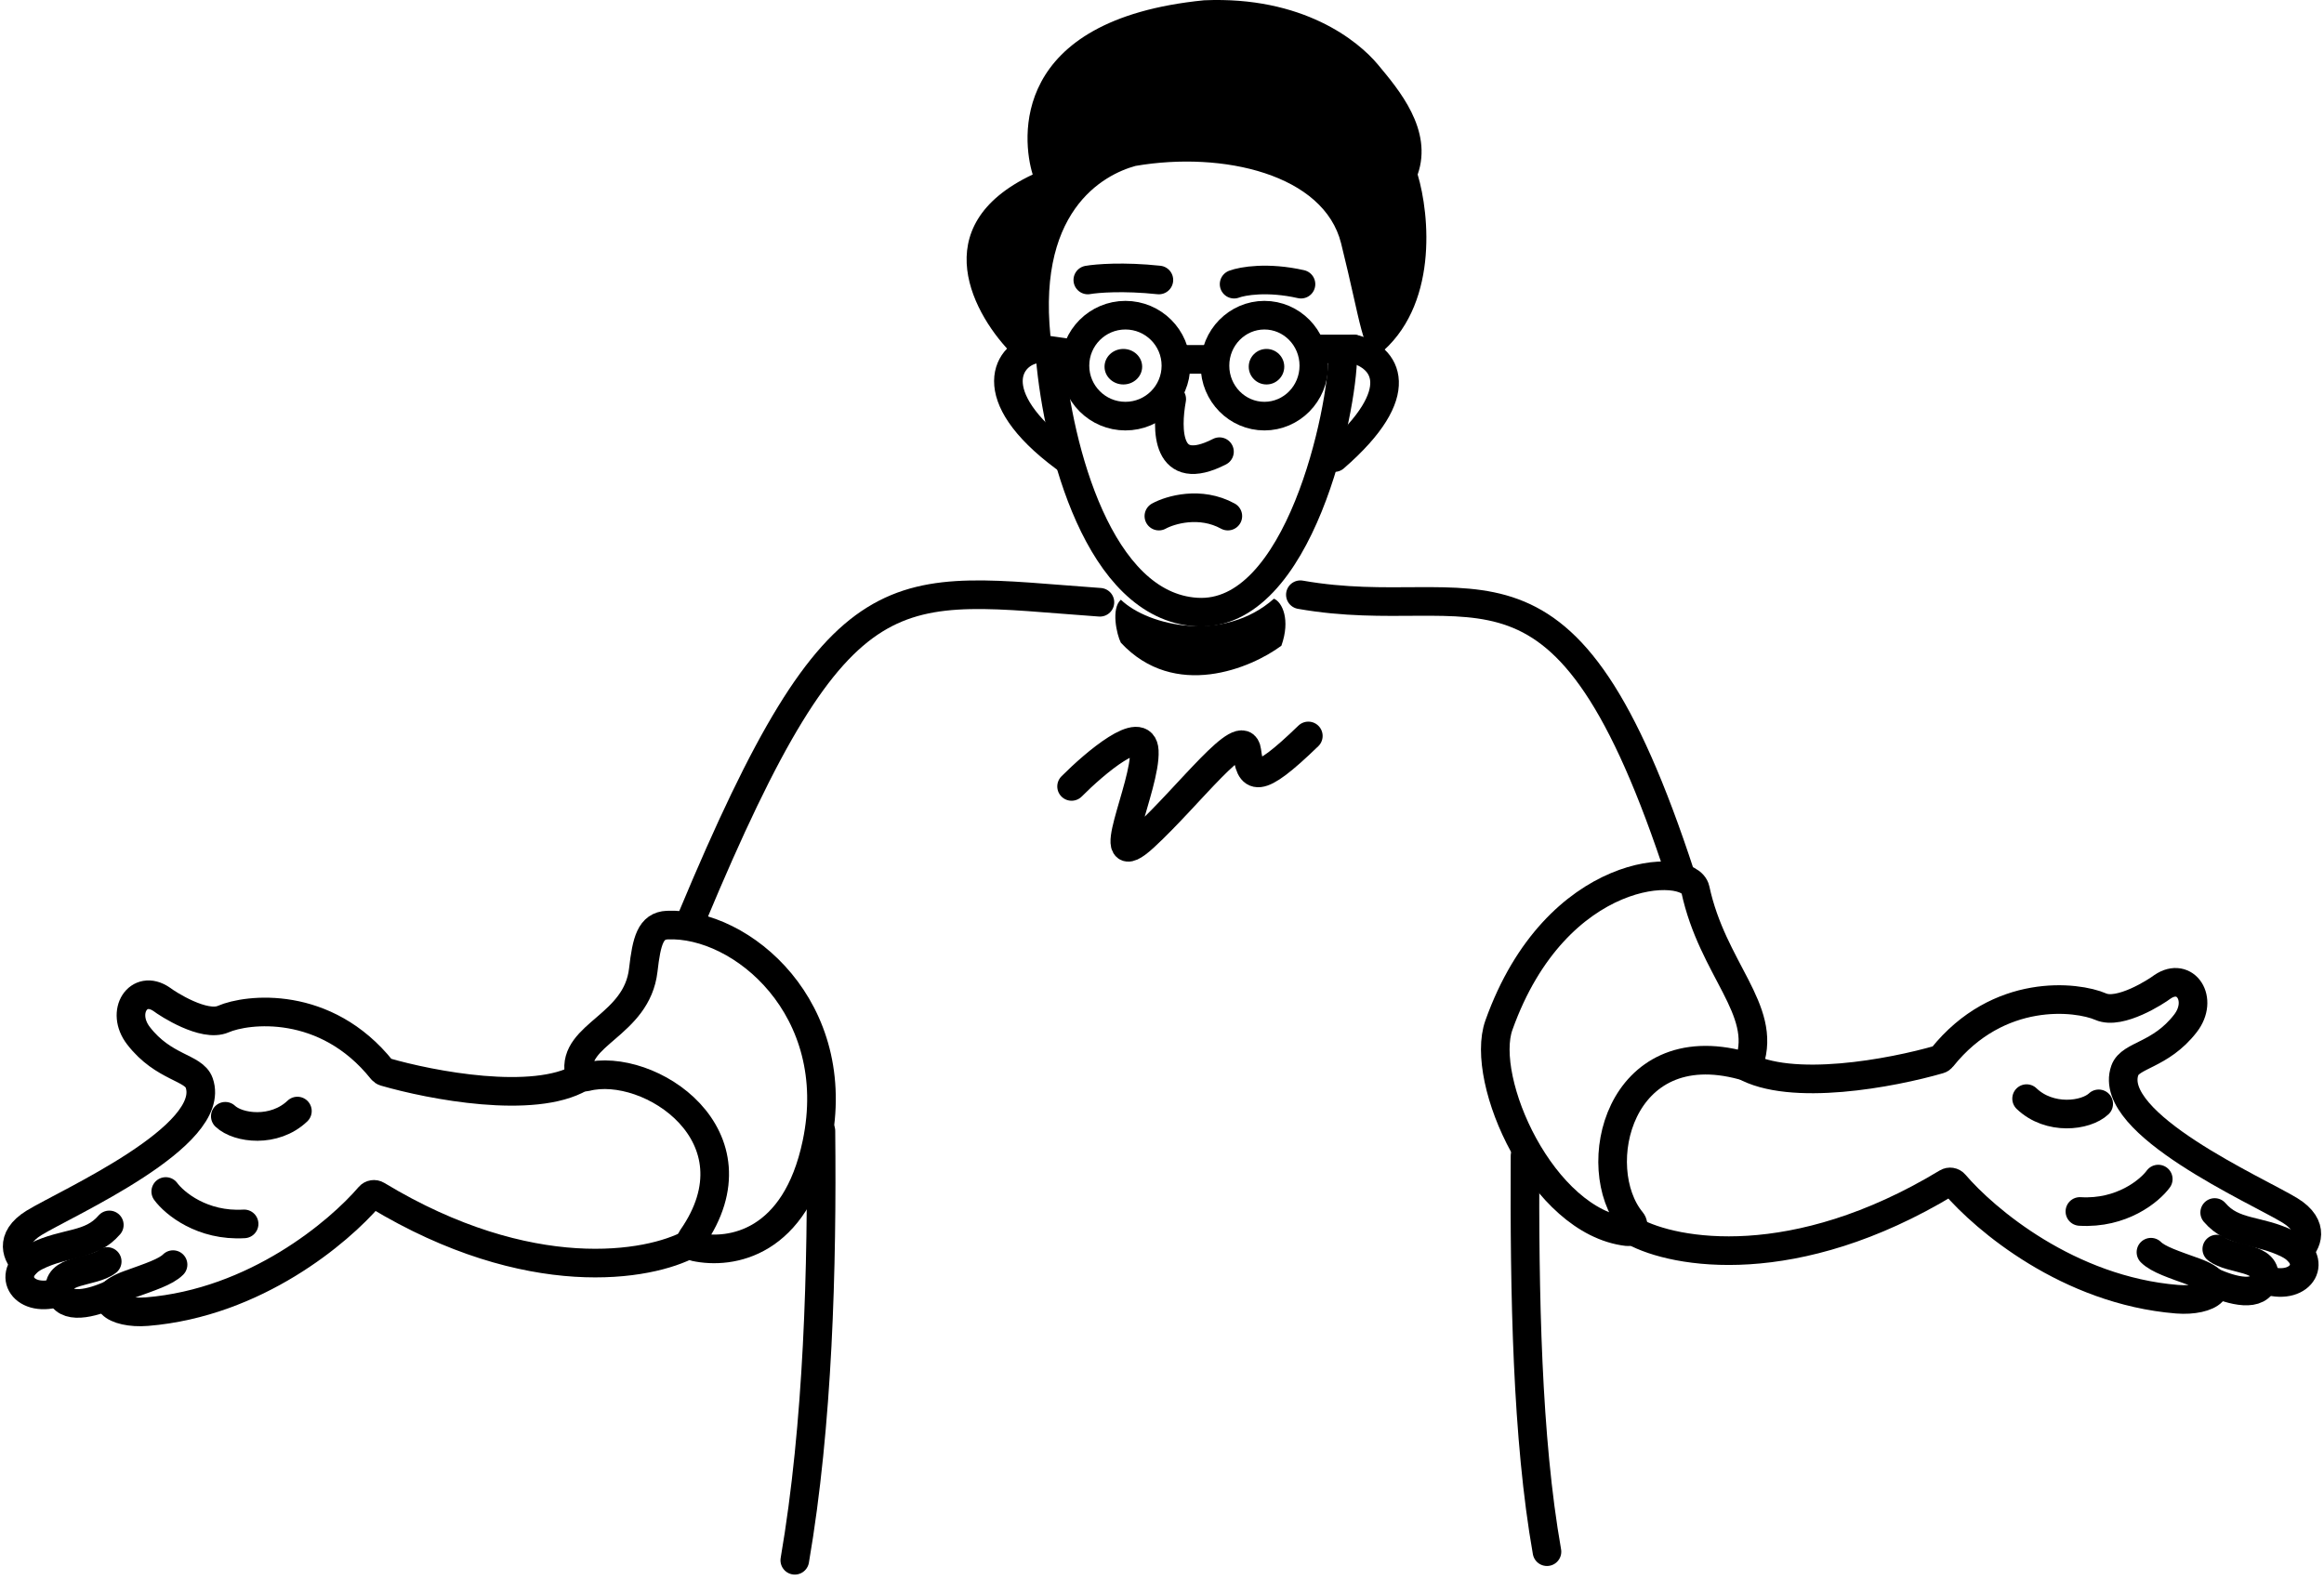 <svg width="406" height="276" viewBox="0 0 406 276" fill="none" xmlns="http://www.w3.org/2000/svg">
<path d="M187.204 137.417C191.329 133.278 199.644 126.243 199.905 131.209C200.23 137.417 192.089 153.427 199.905 146.239C207.721 139.051 217.165 126.308 217.816 131.209C218.467 136.11 219.444 137.417 228.563 128.595" stroke="black" stroke-width="5" stroke-linecap="round"/>
<path d="M28.955 208.195C30.476 210.264 35.344 214.292 42.646 213.854" stroke="black" stroke-width="5" stroke-linecap="round"/>
<path d="M120.594 217.322C113.421 221.24 92.515 224.955 65.86 208.842C65.429 208.581 64.866 208.669 64.539 209.053C59.253 215.236 44.664 227.64 25.669 229.188C20.01 229.649 15.994 226.815 22.565 224.442C26.216 223.123 28.955 222.251 30.232 220.973" stroke="black" stroke-width="5" stroke-linecap="round"/>
<path d="M19.645 226.085C15.994 227.788 11.247 228.932 10.517 225.719C9.604 221.703 16.176 222.434 18.732 220.426" stroke="black" stroke-width="5" stroke-linecap="round"/>
<path d="M9.97 225.902C3.763 227.728 0.882 222.231 6.319 219.513C11.43 216.957 15.811 217.87 19.097 214.036" stroke="black" stroke-width="5" stroke-linecap="round"/>
<path d="M4.493 220.79C3.093 219.573 1.426 216.446 5.953 213.671C11.612 210.202 38.082 198.519 34.796 189.209C33.83 186.471 28.59 186.654 24.208 180.995C20.954 176.791 24.208 171.867 28.224 174.606C29.259 175.397 35.636 179.535 38.995 178.074C43.165 176.261 56.879 174.628 66.724 186.947C66.854 187.11 67.026 187.232 67.225 187.29C75.401 189.661 93.205 193.057 101.427 188.297" stroke="black" stroke-width="5" stroke-linecap="round"/>
<path d="M39.36 195.051C41.611 197.181 47.94 197.972 51.956 194.138" stroke="black" stroke-width="5" stroke-linecap="round"/>
<path d="M377.045 206.024C375.524 208.093 370.656 212.121 363.354 211.683" stroke="black" stroke-width="5" stroke-linecap="round"/>
<path d="M285.406 215.151C292.579 219.069 313.485 222.784 340.14 206.671C340.571 206.41 341.134 206.498 341.461 206.881C346.747 213.064 361.336 225.469 380.331 227.017C385.99 227.478 390.006 224.644 383.435 222.271C379.784 220.952 377.045 220.08 375.768 218.802" stroke="black" stroke-width="5" stroke-linecap="round"/>
<path d="M386.355 223.914C390.006 225.617 394.753 226.761 395.483 223.548C396.396 219.532 389.824 220.263 387.268 218.255" stroke="black" stroke-width="5" stroke-linecap="round"/>
<path d="M396.031 223.731C402.237 225.557 405.118 220.06 399.682 217.342C394.57 214.786 390.189 215.699 386.903 211.865" stroke="black" stroke-width="5" stroke-linecap="round"/>
<path d="M401.507 218.619C402.907 217.402 404.574 214.275 400.047 211.5C394.388 208.031 367.918 196.348 371.204 187.038C372.17 184.3 377.41 184.483 381.792 178.824C385.046 174.62 381.792 169.696 377.776 172.435C376.741 173.226 370.364 177.363 367.005 175.903C362.835 174.09 349.121 172.457 339.276 184.776C339.146 184.939 338.974 185.061 338.775 185.119C330.599 187.489 312.795 190.886 304.573 186.126" stroke="black" stroke-width="5" stroke-linecap="round"/>
<path d="M366.64 192.88C364.389 195.01 358.06 195.801 354.044 191.967" stroke="black" stroke-width="5" stroke-linecap="round"/>
<path d="M183.468 62.444C184.847 78.159 191.9 105.874 209.025 106.948C227.065 108.08 234.582 71.496 234.582 62.067" stroke="black" stroke-width="5" stroke-linecap="round"/>
<path d="M186.754 61.702L181.643 60.971" stroke="black" stroke-width="5" stroke-linecap="round"/>
<path d="M236.519 60.971C242.056 62.364 246.41 68.414 233.122 79.957" stroke="black" stroke-width="5" stroke-linecap="round"/>
<path d="M181.072 60.971C176.246 61.604 171.166 68.945 186.024 79.957" stroke="black" stroke-width="5" stroke-linecap="round"/>
<ellipse cx="196.247" cy="64.075" rx="3.286" ry="3.103" fill="black"/>
<circle cx="221.256" cy="64.075" r="3.103" fill="black"/>
<circle cx="196.612" cy="63.892" r="8.818" stroke="black" stroke-width="5"/>
<path d="M229.526 63.892C229.526 68.801 225.622 72.71 220.891 72.71C216.16 72.71 212.255 68.801 212.255 63.892C212.255 58.984 216.16 55.074 220.891 55.074C225.622 55.074 229.526 58.984 229.526 63.892Z" stroke="black" stroke-width="5"/>
<path d="M206.47 62.797H210.851" stroke="black" stroke-width="5" stroke-linecap="round"/>
<path d="M204.698 69.734C203.748 74.997 203.643 83.736 213.041 78.924" stroke="black" stroke-width="5" stroke-linecap="round"/>
<path d="M202.454 90.179C204.462 89.077 209.683 87.534 214.502 90.179" stroke="black" stroke-width="5" stroke-linecap="round"/>
<path d="M230.201 60.971H236.408" stroke="black" stroke-width="5" stroke-linecap="round"/>
<path d="M180.412 30.495C161.255 39.516 170.185 55.301 177.044 62.067C178.242 61.165 182.033 60.939 183.779 60.939C180.486 36.885 192.884 30.495 198.371 28.991C213.712 26.36 231.297 30.495 234.29 42.522C237.866 56.89 237.978 61.691 240.758 62.067C251.32 53.648 249.762 37.511 247.663 30.495C250.402 22.658 244.286 15.586 240.758 11.326C237.23 7.067 227.555 -0.701 210.344 0.051C176.296 3.434 178.541 24.481 180.412 30.495Z" fill="black"/>
<path d="M190.04 48.923C191.592 48.648 196.247 48.262 202.454 48.923" stroke="black" stroke-width="5" stroke-linecap="round"/>
<path d="M215.597 49.653C217.058 49.102 221.439 48.331 227.28 49.653" stroke="black" stroke-width="5" stroke-linecap="round"/>
<path d="M192.154 105.237C156.009 102.681 147.1 97.534 120.959 160.185" stroke="black" stroke-width="5" stroke-linecap="round"/>
<path d="M227.173 103.919C258.206 109.395 273.175 90.41 293.621 153.025" stroke="black" stroke-width="5" stroke-linecap="round"/>
<path d="M142.683 199.797C139.02 217.297 127.723 219.245 121.404 217.873C120.731 217.726 120.496 216.919 120.891 216.354C133.369 198.502 113.409 185.345 102.41 188.175C101.863 188.315 101.267 188.032 101.169 187.477C99.966 180.694 111.264 179.254 112.38 169.494C112.964 164.383 113.658 161.768 116.578 161.645C129.539 161.097 147.611 176.249 142.683 199.797Z" stroke="black" stroke-width="5" stroke-linecap="round"/>
<path d="M296.176 155.397C299.188 169.393 308.734 176.34 305.623 185.582C305.459 186.069 304.911 186.31 304.415 186.175C282.761 180.291 277.333 204.044 285.035 213.389C285.631 214.112 285.215 215.329 284.286 215.22C269.408 213.48 258.416 188.764 261.857 179.128C271.897 151.016 295.116 150.468 296.176 155.397Z" stroke="black" stroke-width="5" stroke-linecap="round"/>
<path d="M266.421 201.947C266.299 226.105 266.749 251.272 270.254 271.133" stroke="black" stroke-width="5" stroke-linecap="round"/>
<path d="M143.413 197.607C143.656 221.46 142.938 248.83 138.849 272.635" stroke="black" stroke-width="5" stroke-linecap="round"/>
<path d="M223.857 112.827C225.481 108.267 223.996 105.198 222.554 104.614C213.867 112.331 200.692 109.466 195.811 104.789C194.072 106.333 195.084 110.898 195.811 112.301C205.219 122.403 218.609 116.744 223.857 112.827Z" fill="black"/>
</svg>
